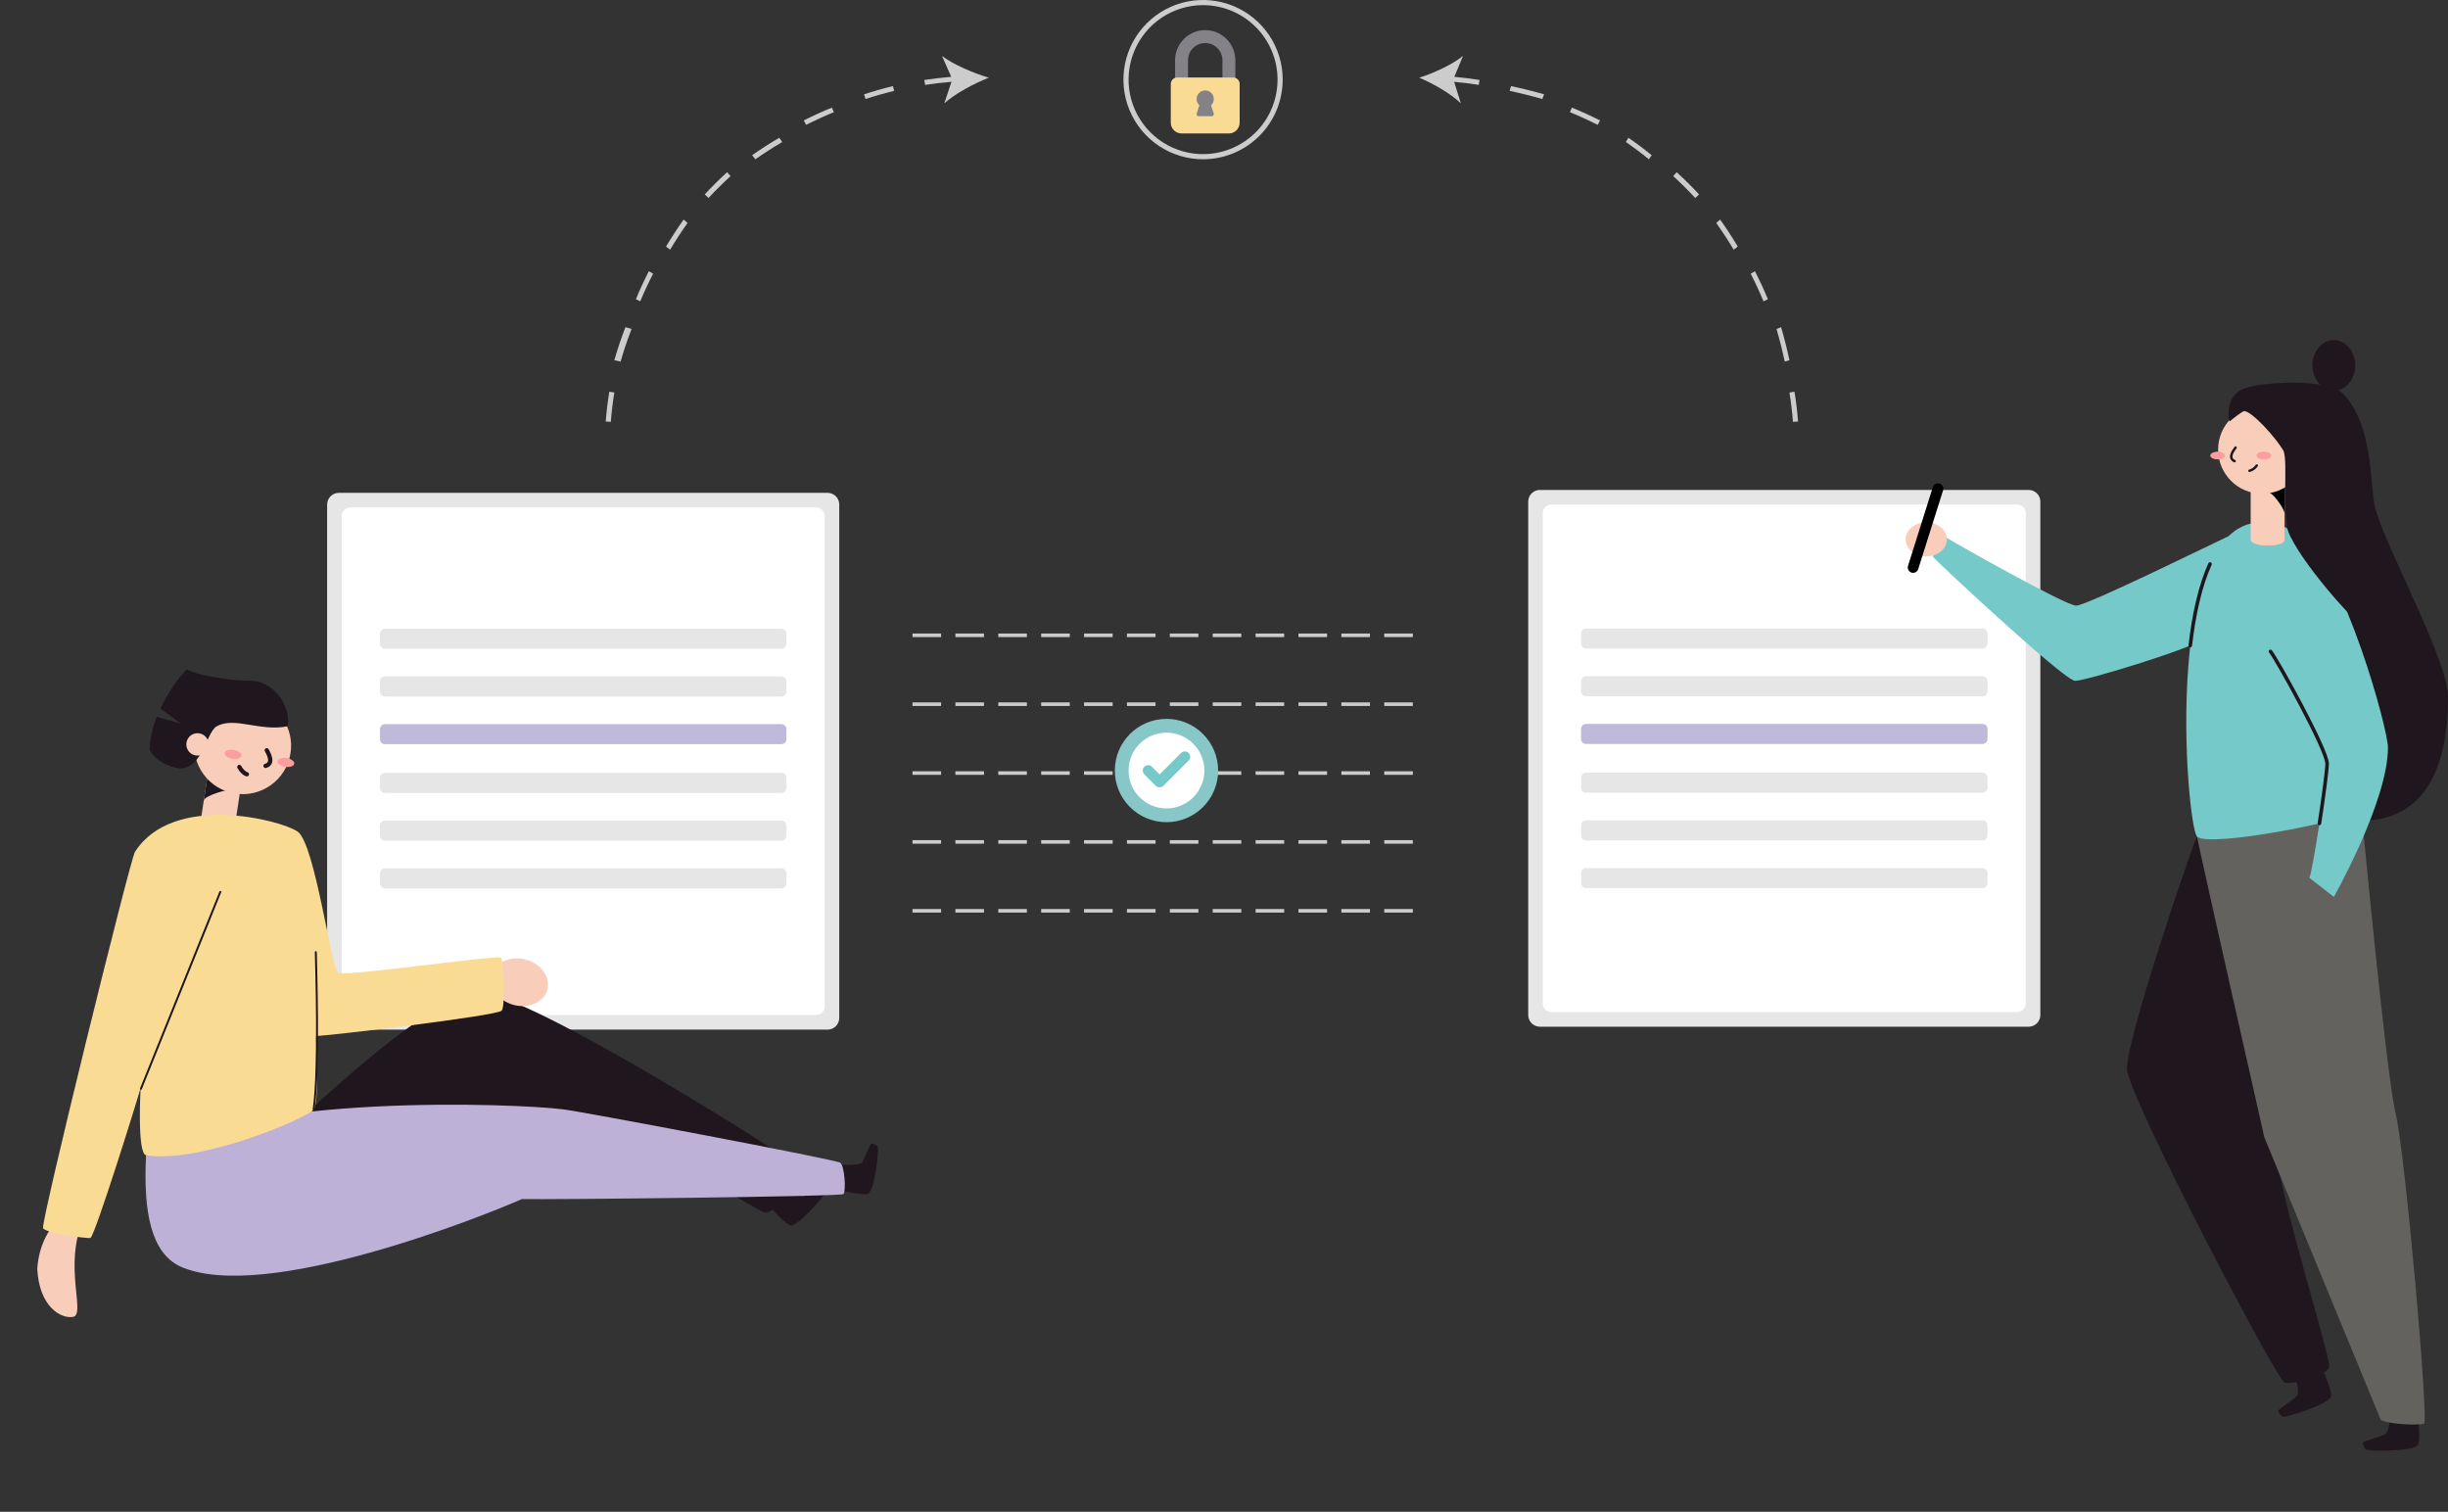 <svg width="685" height="423" viewBox="0 0 685 423" fill="none" xmlns="http://www.w3.org/2000/svg">
    <rect x="0" y="0" width="685" height="423" fill="#333333" stroke="none"/>
    <path d="M567.668 137.082H430.887C430.023 137.085 429.195 137.429 428.585 138.04C427.974 138.652 427.629 139.48 427.627 140.345V284.012C427.629 284.877 427.974 285.705 428.585 286.316C429.195 286.928 430.023 287.272 430.887 287.275H567.668C568.532 287.272 569.36 286.928 569.97 286.316C570.581 285.705 570.926 284.877 570.928 284.012V140.345C570.926 139.48 570.581 138.652 569.97 138.04C569.36 137.429 568.532 137.085 567.668 137.082Z" fill="#E6E6E6"/>
    <path d="M564.408 141.16H434.147C433.5 141.162 432.879 141.421 432.421 141.879C431.963 142.338 431.705 142.959 431.702 143.607V280.75C431.704 281.398 431.962 282.019 432.42 282.478C432.879 282.936 433.499 283.195 434.147 283.197H564.408C565.056 283.195 565.677 282.936 566.135 282.478C566.593 282.019 566.851 281.398 566.853 280.75V143.607C566.851 142.959 566.593 142.337 566.135 141.879C565.677 141.42 565.056 141.162 564.408 141.16Z" fill="white"/>
    <path d="M554.742 175.851C555.115 175.851 555.472 175.999 555.735 176.262C555.999 176.526 556.147 176.883 556.147 177.256V180.066C556.147 180.439 555.999 180.796 555.735 181.06C555.472 181.323 555.115 181.471 554.742 181.471H443.814C443.629 181.471 443.447 181.435 443.276 181.364C443.106 181.294 442.951 181.19 442.821 181.06C442.691 180.929 442.587 180.774 442.517 180.604C442.446 180.433 442.41 180.251 442.41 180.066V177.256C442.41 177.071 442.446 176.889 442.517 176.718C442.587 176.548 442.691 176.393 442.821 176.262C442.951 176.132 443.106 176.028 443.276 175.958C443.447 175.887 443.629 175.851 443.814 175.851H554.742Z" fill="#E6E6E6"/>
    <path d="M554.742 189.199C555.115 189.199 555.472 189.347 555.735 189.611C555.999 189.874 556.147 190.232 556.147 190.604V193.415C556.147 193.787 555.999 194.145 555.735 194.408C555.472 194.672 555.115 194.82 554.742 194.82H443.814C443.629 194.82 443.447 194.783 443.276 194.713C443.106 194.642 442.951 194.539 442.821 194.408C442.691 194.278 442.587 194.123 442.517 193.952C442.446 193.782 442.41 193.599 442.41 193.415V190.604C442.41 190.42 442.446 190.237 442.517 190.067C442.587 189.896 442.691 189.741 442.821 189.611C442.951 189.48 443.106 189.377 443.276 189.306C443.447 189.236 443.629 189.199 443.814 189.199H554.742" fill="#E6E6E6"/>
    <path d="M554.742 202.548C555.115 202.548 555.472 202.696 555.735 202.959C555.999 203.223 556.147 203.58 556.147 203.953V206.763C556.147 207.136 555.999 207.493 555.735 207.757C555.472 208.02 555.115 208.168 554.742 208.168H443.814C443.441 208.168 443.084 208.02 442.821 207.757C442.558 207.493 442.41 207.136 442.41 206.763V203.953C442.41 203.58 442.558 203.223 442.821 202.959C443.084 202.696 443.441 202.548 443.814 202.548H554.742Z" fill="#BFBADA"/>
    <path d="M554.742 216.188C555.115 216.188 555.472 216.336 555.735 216.6C555.999 216.863 556.147 217.221 556.147 217.593V220.404C556.147 220.776 555.999 221.134 555.735 221.397C555.472 221.661 555.115 221.809 554.742 221.809H443.814C443.629 221.809 443.447 221.772 443.276 221.702C443.106 221.631 442.951 221.528 442.821 221.397C442.691 221.267 442.587 221.112 442.517 220.941C442.446 220.771 442.41 220.588 442.41 220.404V217.593C442.41 217.409 442.446 217.226 442.517 217.056C442.587 216.885 442.691 216.73 442.821 216.6C442.951 216.469 443.106 216.366 443.276 216.295C443.447 216.225 443.629 216.188 443.814 216.188H554.742" fill="#E6E6E6"/>
    <path d="M554.742 229.537C555.115 229.537 555.472 229.685 555.735 229.949C555.999 230.212 556.147 230.569 556.147 230.942V233.752C556.147 234.125 555.999 234.482 555.735 234.746C555.472 235.009 555.115 235.157 554.742 235.157H443.814C443.629 235.157 443.447 235.121 443.276 235.05C443.106 234.98 442.951 234.876 442.821 234.746C442.691 234.615 442.587 234.46 442.517 234.29C442.446 234.12 442.41 233.937 442.41 233.752V230.942C442.41 230.758 442.446 230.575 442.517 230.404C442.587 230.234 442.691 230.079 442.821 229.949C442.951 229.818 443.106 229.715 443.276 229.644C443.447 229.573 443.629 229.537 443.814 229.537H554.742Z" fill="#E6E6E6"/>
    <path d="M554.742 242.885C555.115 242.886 555.472 243.034 555.735 243.297C555.999 243.561 556.147 243.918 556.147 244.291V247.101C556.147 247.473 555.999 247.831 555.735 248.094C555.472 248.358 555.115 248.506 554.742 248.506H443.814C443.441 248.506 443.084 248.358 442.821 248.094C442.558 247.831 442.41 247.473 442.41 247.101V244.291C442.41 243.918 442.558 243.561 442.821 243.297C443.084 243.034 443.441 242.885 443.814 242.885H554.742Z" fill="#E6E6E6"/>
    <path d="M231.578 137.898H94.797C93.935 137.904 93.109 138.25 92.499 138.86C91.889 139.471 91.544 140.297 91.537 141.16V284.828C91.54 285.692 91.884 286.52 92.495 287.132C93.106 287.743 93.934 288.088 94.797 288.09H231.578C232.442 288.088 233.27 287.743 233.881 287.132C234.492 286.52 234.836 285.692 234.839 284.828V141.16C234.836 140.296 234.492 139.467 233.881 138.856C233.27 138.245 232.442 137.9 231.578 137.898Z" fill="#E6E6E6"/>
    <path d="M228.318 141.976H98.057C97.409 141.978 96.788 142.236 96.33 142.694C95.872 143.153 95.614 143.774 95.612 144.422V281.565C95.614 282.214 95.872 282.835 96.33 283.293C96.788 283.752 97.409 284.01 98.057 284.012H228.318C228.965 284.01 229.586 283.752 230.044 283.293C230.503 282.835 230.761 282.214 230.763 281.565V144.422C230.761 143.774 230.503 143.153 230.044 142.694C229.586 142.236 228.965 141.978 228.318 141.976Z" fill="white"/>
    <path d="M218.652 175.909C219.024 175.909 219.381 176.057 219.645 176.32C219.908 176.584 220.056 176.941 220.056 177.314V180.124C220.056 180.497 219.908 180.854 219.645 181.117C219.381 181.381 219.024 181.529 218.652 181.529H107.723C107.539 181.529 107.356 181.493 107.186 181.422C107.015 181.351 106.861 181.248 106.73 181.117C106.6 180.987 106.496 180.832 106.426 180.662C106.355 180.491 106.319 180.308 106.319 180.124V177.314C106.319 177.129 106.355 176.946 106.426 176.776C106.496 176.605 106.6 176.451 106.73 176.32C106.861 176.19 107.015 176.086 107.186 176.015C107.356 175.945 107.539 175.909 107.723 175.909H218.652Z" fill="#E6E6E6"/>
    <path d="M218.652 189.257C219.024 189.257 219.381 189.405 219.645 189.669C219.908 189.932 220.056 190.29 220.056 190.662V193.472C220.056 193.845 219.908 194.203 219.645 194.466C219.381 194.73 219.024 194.878 218.652 194.878H107.723C107.539 194.878 107.356 194.841 107.186 194.771C107.015 194.7 106.861 194.597 106.73 194.466C106.6 194.336 106.496 194.181 106.426 194.01C106.355 193.84 106.319 193.657 106.319 193.472V190.662C106.319 190.478 106.355 190.295 106.426 190.125C106.496 189.954 106.6 189.799 106.73 189.669C106.861 189.538 107.015 189.435 107.186 189.364C107.356 189.293 107.539 189.257 107.723 189.257H218.652Z" fill="#E6E6E6"/>
    <path d="M218.652 202.606C219.024 202.606 219.381 202.754 219.645 203.017C219.908 203.281 220.056 203.638 220.056 204.011V206.821C220.056 207.194 219.908 207.551 219.645 207.815C219.381 208.078 219.024 208.226 218.652 208.226H107.723C107.351 208.226 106.994 208.078 106.73 207.815C106.467 207.551 106.319 207.194 106.319 206.821V204.011C106.319 203.638 106.467 203.281 106.73 203.017C106.994 202.754 107.351 202.606 107.723 202.606H218.652" fill="#BFBADA"/>
    <path d="M218.652 216.246C219.024 216.246 219.381 216.394 219.645 216.658C219.908 216.921 220.056 217.279 220.056 217.651V220.462C220.056 220.834 219.908 221.192 219.645 221.455C219.381 221.719 219.024 221.867 218.652 221.867H107.723C107.539 221.867 107.356 221.83 107.186 221.76C107.015 221.689 106.861 221.586 106.73 221.455C106.6 221.325 106.496 221.17 106.426 220.999C106.355 220.829 106.319 220.646 106.319 220.462V217.651C106.319 217.467 106.355 217.284 106.426 217.114C106.496 216.943 106.6 216.788 106.73 216.658C106.861 216.527 107.015 216.424 107.186 216.353C107.356 216.283 107.539 216.246 107.723 216.246H218.652Z" fill="#E6E6E6"/>
    <path d="M218.652 229.595C219.024 229.595 219.381 229.743 219.645 230.006C219.908 230.27 220.056 230.627 220.056 231V233.81C220.056 234.183 219.908 234.54 219.645 234.804C219.381 235.067 219.024 235.215 218.652 235.215H107.723C107.539 235.215 107.356 235.179 107.186 235.108C107.015 235.038 106.861 234.934 106.73 234.804C106.6 234.673 106.496 234.518 106.426 234.348C106.355 234.177 106.319 233.995 106.319 233.81V231C106.319 230.816 106.355 230.633 106.426 230.462C106.496 230.292 106.6 230.137 106.73 230.006C106.861 229.876 107.015 229.772 107.186 229.702C107.356 229.631 107.539 229.595 107.723 229.595H218.652Z" fill="#E6E6E6"/>
    <path d="M218.652 242.943C219.024 242.943 219.381 243.091 219.645 243.355C219.908 243.618 220.056 243.976 220.056 244.348V247.159C220.056 247.531 219.908 247.889 219.645 248.152C219.381 248.416 219.024 248.564 218.652 248.564H107.723C107.351 248.564 106.994 248.416 106.73 248.152C106.467 247.889 106.319 247.531 106.319 247.159V244.348C106.319 243.976 106.467 243.618 106.73 243.355C106.994 243.091 107.351 242.943 107.723 242.943H218.652Z" fill="#E6E6E6"/>
    <path d="M439.294 31.388C441.92 32.462 444.532 33.654 447.055 34.929L447.725 33.701C445.168 32.408 442.52 31.2 439.858 30.111L439.294 31.388Z" fill="#CCCCCC"/>
    <path d="M469.165 48.178L468.201 49.278C470.334 51.224 472.412 53.286 474.378 55.404L475.427 54.39C473.434 52.242 471.327 50.151 469.165 48.178Z" fill="#CCCCCC"/>
    <path d="M454.952 39.742C457.148 41.248 459.313 42.87 461.385 44.564L462.178 43.431C460.077 41.714 457.882 40.069 455.655 38.542L454.952 39.742Z" fill="#CCCCCC"/>
    <path d="M422.432 25.43C425.502 26.078 428.574 26.843 431.564 27.702L432.067 26.392C429.036 25.521 425.922 24.746 422.81 24.089L422.432 25.43Z" fill="#CCCCCC"/>
    <path d="M502.131 109.604L500.72 109.824C501.167 112.53 501.498 115.292 501.705 118.035L503.129 117.933C502.92 115.151 502.584 112.349 502.131 109.604Z" fill="#CCCCCC"/>
    <path d="M497.107 92.06C497.982 95.043 498.756 98.109 499.408 101.173L500.721 100.784C500.06 97.676 499.274 94.565 498.387 91.537L497.107 92.06Z" fill="#CCCCCC"/>
    <path d="M489.88 76.582C491.173 79.095 492.38 81.695 493.466 84.311L494.698 83.72C493.597 81.067 492.373 78.429 491.061 75.88L489.88 76.582Z" fill="#CCCCCC"/>
    <path d="M480.245 62.397C481.955 64.796 483.594 67.307 485.117 69.858L486.267 68.993C484.723 66.406 483.06 63.86 481.326 61.426L480.245 62.397Z" fill="#CCCCCC"/>
    <path d="M409.376 15.658C406.205 18.172 401.171 20.452 397.139 21.738C401.037 23.387 405.842 26.115 408.77 28.907L406.894 22.889C409.2 23.102 411.51 23.389 413.78 23.752L414.001 22.375C411.678 22.003 409.313 21.711 406.953 21.494L409.376 15.658Z" fill="#CCCCCC"/>
    <path d="M177.93 83.72L179.163 84.311C180.248 81.696 181.454 79.096 182.748 76.582L181.567 75.88C180.254 78.43 179.031 81.068 177.93 83.72Z" fill="#CCCCCC"/>
    <path d="M171.908 100.784L173.658 101.173C174.526 98.113 175.558 95.047 176.726 92.059L175.02 91.537C173.836 94.569 172.789 97.68 171.908 100.784Z" fill="#CCCCCC"/>
    <path d="M169.499 117.933L170.924 118.035C171.13 115.292 171.461 112.53 171.908 109.824L170.498 109.604C170.044 112.349 169.708 115.151 169.499 117.933Z" fill="#CCCCCC"/>
    <path d="M186.362 68.993L187.511 69.858C189.033 67.309 190.672 64.799 192.384 62.397L191.303 61.426C189.567 63.862 187.905 66.407 186.362 68.993Z" fill="#CCCCCC"/>
    <path d="M224.904 33.701L225.574 34.929C228.1 33.653 230.711 32.461 233.335 31.388L232.771 30.111C230.111 31.199 227.465 32.407 224.904 33.701Z" fill="#CCCCCC"/>
    <path d="M241.766 26.392L242.205 27.702C244.822 26.843 247.51 26.078 250.197 25.43L249.866 24.089C247.143 24.746 244.417 25.521 241.766 26.392Z" fill="#CCCCCC"/>
    <path d="M197.201 54.39L198.251 55.404C200.216 53.287 202.294 51.226 204.428 49.278L203.464 48.178C201.3 50.153 199.193 52.243 197.201 54.39Z" fill="#CCCCCC"/>
    <path d="M210.45 43.431L211.375 44.564C213.794 42.87 216.32 41.247 218.881 39.742L218.06 38.542C215.463 40.068 212.903 41.713 210.45 43.431Z" fill="#CCCCCC"/>
    <path d="M276.694 21.74C272.374 20.452 266.98 18.172 263.583 15.658L266.179 21.495C263.65 21.712 261.117 22.005 258.628 22.376L258.865 23.753C261.296 23.39 263.771 23.104 266.242 22.89L264.232 28.907C267.37 26.115 272.518 23.387 276.694 21.74Z" fill="#CCCCCC"/>
    <path d="M336.641 44.564C332.234 44.564 327.926 43.258 324.262 40.809C320.597 38.361 317.741 34.881 316.055 30.809C314.369 26.738 313.927 22.258 314.787 17.935C315.647 13.613 317.769 9.643 320.885 6.526C324.001 3.41 327.972 1.288 332.294 0.428C336.616 -0.432 341.097 0.01 345.168 1.696C349.24 3.383 352.72 6.239 355.168 9.903C357.616 13.567 358.923 17.875 358.923 22.282C358.916 28.19 356.567 33.853 352.389 38.031C348.212 42.208 342.549 44.558 336.641 44.564ZM336.641 1.438C332.518 1.438 328.488 2.66 325.06 4.95C321.633 7.241 318.961 10.496 317.383 14.305C315.805 18.114 315.393 22.305 316.197 26.349C317.001 30.392 318.987 34.106 321.902 37.022C324.817 39.937 328.531 41.922 332.574 42.726C336.618 43.531 340.809 43.118 344.618 41.54C348.427 39.962 351.682 37.291 353.973 33.863C356.263 30.435 357.486 26.405 357.486 22.282C357.479 16.756 355.281 11.457 351.374 7.55C347.466 3.642 342.167 1.444 336.641 1.438V1.438Z" fill="#CCCCCC"/>
    <g clip-path="url(#clip0)">
        <path d="M676.653 396.396C676.713 397.4 677.33 403.277 676.551 404.315C675.121 406.195 662.634 406.1 662.017 405.557C661.401 405.014 660.981 403.806 661.482 403.426C661.983 403.046 666.869 401.743 667.505 401.241C668.142 400.739 668.928 398.208 668.501 396.898" fill="#1F161E"/>
        <path d="M614.764 234.043C612.637 238.875 594.77 291.517 595.183 299.193C595.596 306.868 636.941 385.958 639.224 386.793C641.507 387.627 650.993 384.709 651.759 382.633C652.525 380.556 637.354 333.356 636.941 321.269" fill="#1F161E"/>
        <path d="M614.764 234.043C615.835 239.737 633.614 318.256 633.614 318.256L666.211 397.325C668.922 398.649 676.897 398.791 678.292 398.37C679.688 397.95 672.987 322.233 670.338 311.504C667.688 300.774 660.716 226.286 660.716 226.286C660.716 226.286 624.196 226.89 614.764 234.043Z" fill="#63625E"/>
        <path d="M623.573 150.033C618.193 152.551 583.888 169.456 580.941 169.456C577.993 169.456 546.636 151.709 544.793 150.515C543.038 152.273 540.362 155.041 541.012 155.944C541.663 156.847 577.621 190.501 580.67 190.501C583.719 190.501 614.602 181.088 617 178.502" fill="#75C9C8"/>
        <path d="M635.213 146.362C604.384 141.299 611.729 230.656 614.764 234.043C617.8 237.429 659.381 229.292 662.085 226.089C664.788 222.886 656.847 147.21 635.213 146.362Z" fill="#75C9C8"/>
        <path d="M649.95 383.196C650.316 384.126 652.701 389.534 652.26 390.763C651.468 392.989 639.556 396.708 638.804 396.375C638.052 396.043 637.279 395.018 637.639 394.509C637.998 394 642.26 391.272 642.72 390.593C643.181 389.914 643.154 387.274 642.341 386.155" fill="#1F161E"/>
        <path d="M629.786 151.017C629.786 153.148 639.271 153.311 639.271 151.017V136.766H629.786V151.017Z" fill="#F8CDBA"/>
        <path d="M639.278 143.64C639.278 142.615 635.789 137.037 633.98 137.634C636.209 136.84 638.459 136.189 639.278 136.738V143.64Z" fill="black"/>
        <path d="M632.997 138.15C639.804 138.15 645.322 132.623 645.322 125.805C645.322 118.988 639.804 113.461 632.997 113.461C626.191 113.461 620.673 118.988 620.673 125.805C620.673 132.623 626.191 138.15 632.997 138.15Z" fill="#F8CDBA"/>
        <path d="M620.537 128.534C621.675 128.534 622.597 128.053 622.597 127.461C622.597 126.869 621.675 126.389 620.537 126.389C619.399 126.389 618.477 126.869 618.477 127.461C618.477 128.053 619.399 128.534 620.537 128.534Z" fill="#FA9E9F"/>
        <path d="M633.465 128.534C634.603 128.534 635.525 128.053 635.525 127.461C635.525 126.869 634.603 126.389 633.465 126.389C632.327 126.389 631.405 126.869 631.405 127.461C631.405 128.053 632.327 128.534 633.465 128.534Z" fill="#FA9E9F"/>
        <path d="M625.558 125.235C625.172 125.785 623.193 128.092 625.28 129.029" stroke="#1F161E" stroke-width="0.69" stroke-miterlimit="10" stroke-linecap="round"/>
        <path d="M629.454 131.723C630.285 131.498 631.006 130.98 631.486 130.264" stroke="#1F161E" stroke-width="0.69" stroke-miterlimit="10" stroke-linecap="round"/>
        <path d="M640.518 129.11C642.019 129.11 643.235 127.892 643.235 126.389C643.235 124.886 642.019 123.668 640.518 123.668C639.018 123.668 637.801 124.886 637.801 126.389C637.801 127.892 639.018 129.11 640.518 129.11Z" fill="#F8CDBA"/>
        <path d="M661.516 229.618C675.182 229.245 685 219.662 685 195.007C685 184.827 668.102 154.18 664.748 142.602C663.013 136.623 664.409 119.032 655.553 110.081C651.285 105.772 632.516 106.79 627.672 108.819C622.827 110.848 623.396 116.963 623.891 117.92C625.05 116.942 627.591 114.961 628.044 115.022C630.423 115.314 636.914 122.629 638.885 125.989C640.484 128.703 638.018 145.561 641.142 150.379C644.265 155.198 655.323 152.666 655.323 152.666" fill="#1F161E"/>
        <path d="M635.322 182.262C637.212 184.63 651.17 209.856 651.17 213.649C651.17 217.443 647.03 244.331 646.203 245.634C648.093 247.052 653.06 250.961 653.06 250.961C653.06 250.961 668.197 224.189 668.197 209.15C668.197 203.816 656.136 160.464 644.543 150.515" fill="#75C9C8"/>
        <path d="M635.322 182.262C637.212 184.631 651.17 209.856 651.17 213.649C651.17 215.529 650.147 223.089 649.022 230.392" stroke="#1F161E" stroke-linecap="round" stroke-linejoin="round"/>
        <path d="M639.895 146.321C639.319 151.329 653.907 168.804 659.592 173.921C665.27 166.755 661.861 149.002 661.861 149.002L650.275 143.64L639.895 146.321Z" fill="#1F161E"/>
        <path d="M653.06 109.294C656.364 109.294 659.043 106.128 659.043 102.222C659.043 98.317 656.364 95.151 653.06 95.151C649.756 95.151 647.077 98.317 647.077 102.222C647.077 106.128 649.756 109.294 653.06 109.294Z" fill="#1F161E"/>
        <path d="M618.41 157.81C615.604 163.979 613.87 172.062 612.881 180.626" stroke="#1F161E" stroke-linecap="round" stroke-linejoin="round"/>
        <path d="M539.007 155.679C542.191 155.679 544.773 153.546 544.773 150.915C544.773 148.284 542.191 146.151 539.007 146.151C535.822 146.151 533.24 148.284 533.24 150.915C533.24 153.546 535.822 155.679 539.007 155.679Z" fill="#F8CDBA"/>
        <path d="M542.286 136.738L535.327 158.781" stroke="black" stroke-width="3" stroke-miterlimit="10" stroke-linecap="round"/>
    </g>
    <g clip-path="url(#clip1)">
        <path d="M235.767 333.231C236.674 333.384 241.943 334.554 242.965 333.942C244.819 332.835 246.008 321.475 245.578 320.862C245.147 320.249 244.085 319.771 243.693 320.149C243.301 320.528 241.623 324.878 241.099 325.415C240.575 325.952 235.554 326.176 234.408 325.648" fill="#1F161E"/>
        <path d="M215.82 338.112C216.462 338.761 220.111 342.754 221.291 342.842C223.443 342.997 230.964 334.371 230.95 333.675C230.936 332.98 230.388 331.9 229.824 331.991C229.26 332.082 225.407 334.659 224.673 334.794C223.938 334.929 219.7 332.23 219.065 331.141" fill="#1F161E"/>
        <path d="M15.502 341.737C14.568 343.34 10.937 347.283 10.431 355.009C10.95 365.644 17.097 369.068 20.458 368.455C23.819 367.841 18.593 356.021 22.198 344.375" fill="#F8CDBA"/>
        <path d="M133.977 277.648C146.972 277.127 223.414 325.316 224.472 327.355C225.531 329.395 216.272 339.886 214.064 339.294C211.857 338.703 184.03 321.636 184.03 321.636L71.896 324.412C77.582 319.533 118.616 278.276 133.977 277.648Z" fill="#1F161E"/>
        <path d="M143.716 281.171C147.987 282.315 152.21 280.404 153.148 276.901C154.087 273.399 151.385 269.632 147.114 268.488C142.843 267.343 138.62 269.255 137.682 272.757C136.743 276.259 139.445 280.026 143.716 281.171Z" fill="#F8CDBA"/>
        <path d="M40.872 323.2C40.049 339.519 42.402 350.411 50.293 354.295C73.955 365.116 137.018 339.504 146.055 335.495C153.617 335.675 235.23 334.822 236.004 334.103C236.777 333.384 236.373 326.243 235.122 325.334C233.871 324.425 160.829 310.62 157.293 310.364C145.072 308.798 69.257 305.651 40.872 323.2Z" fill="#BEB1D7"/>
        <path d="M56.383 228.183C56.2 229.358 65.755 230.826 65.939 229.651L67.742 217.757L58.214 216.29L56.383 228.183Z" fill="#F8CDBA"/>
        <path d="M64.549 220.995C63.618 220.856 57.211 222.562 57.023 224.04L58.214 216.29C59.694 216.521 64.549 220.995 64.549 220.995Z" fill="#1F161E"/>
        <path d="M64.391 221.741C71.625 223.679 79.059 219.39 80.996 212.161C82.933 204.932 78.639 197.5 71.406 195.562C64.172 193.624 56.738 197.913 54.801 205.142C52.864 212.371 57.157 219.803 64.391 221.741Z" fill="#F8CDBA"/>
        <path d="M79.802 214.556C81.1 214.756 82.237 214.371 82.341 213.697C82.445 213.022 81.477 212.313 80.178 212.113C78.879 211.913 77.742 212.297 77.638 212.972C77.535 213.646 78.503 214.355 79.802 214.556Z" fill="#FA9E9F"/>
        <path d="M65.041 212.287C66.34 212.487 67.477 212.103 67.58 211.429C67.684 210.754 66.716 210.045 65.417 209.845C64.118 209.645 62.982 210.029 62.878 210.704C62.774 211.378 63.742 212.087 65.041 212.287Z" fill="#FA9E9F"/>
        <path d="M74.648 209.928C74.99 210.614 76.842 213.592 74.309 214.29" stroke="#1F161E" stroke-width="1.2" stroke-miterlimit="10" stroke-linecap="round"/>
        <path d="M69.088 216.632C68.39 216.5 67.428 215.495 66.976 214.6" stroke="#1F161E" stroke-width="1.2" stroke-miterlimit="10" stroke-linecap="round"/>
        <path d="M69.301 190.455C65.699 190.548 54.971 189.042 52.324 187.275C51.308 188.019 47.599 192.516 44.891 198.255L50.606 202.49L43.897 200.547C42.654 203.502 41.969 206.661 41.877 209.866C44.156 213.989 49.493 215.011 50.487 214.994C56.782 214.841 57.714 204.858 60.641 203.229C65.622 200.415 72.642 204.737 80.416 203.224C81.586 199.424 77.929 190.222 69.301 190.455Z" fill="#1F161E"/>
        <path d="M54.456 211.307C56.129 211.755 57.847 210.764 58.295 209.093C58.742 207.422 57.75 205.704 56.078 205.256C54.406 204.808 52.687 205.8 52.24 207.471C51.792 209.142 52.784 210.859 54.456 211.307Z" fill="#F8CDBA"/>
        <path d="M37.768 238.345C48.426 221.73 78.411 229.349 83.27 232.67C88.13 235.991 92.717 271.08 94.595 272.206C96.473 273.331 139.321 267.105 140.179 267.957C141.037 268.809 141.435 281.341 140.402 282.772C139.368 284.203 89.961 290.069 88.463 289.847C88.28 292.287 89.432 308.285 87.779 310.476C86.126 312.668 56.352 325.668 40.885 323.231C38.277 322.789 39.358 304.347 39.358 304.347C38.426 307.824 26.426 346.233 25.29 346.392C24.154 346.551 12.753 345.052 12.049 343.626C11.345 342.199 36.422 240.425 37.768 238.345Z" fill="#FADB93"/>
        <path d="M39.431 304.643L61.65 249.556" stroke="#1F161E" stroke-width="0.55" stroke-miterlimit="10" stroke-linecap="round"/>
        <path d="M87.766 310.445C89.426 299.087 88.412 269.304 88.371 266.41" stroke="#1F161E" stroke-width="0.55" stroke-miterlimit="10" stroke-linecap="round"/>
    </g>
    <g clip-path="url(#clip2)">
        <path d="M337.243 8.431C332.589 8.436 328.818 12.208 328.812 16.862V22.282C328.812 22.615 329.082 22.884 329.414 22.884H331.823C332.156 22.884 332.426 22.615 332.426 22.282V16.862C332.426 14.201 334.583 12.044 337.243 12.044C339.904 12.044 342.061 14.201 342.061 16.862V22.282C342.061 22.615 342.331 22.884 342.663 22.884H345.072C345.405 22.884 345.674 22.615 345.674 22.282V16.862C345.669 12.208 341.898 8.436 337.243 8.431Z" fill="#848287"/>
        <path d="M345.072 21.68H329.414C328.417 21.68 327.608 22.489 327.608 23.487V34.327C327.608 35.99 328.956 37.338 330.619 37.338H343.868C345.531 37.338 346.879 35.99 346.879 34.327V23.487C346.879 22.489 346.07 21.68 345.072 21.68Z" fill="#FADB93"/>
        <path d="M338.871 29.473C339.371 29.02 339.655 28.377 339.652 27.702C339.652 26.372 338.574 25.293 337.243 25.293C335.913 25.293 334.834 26.372 334.834 27.702C334.832 28.377 335.116 29.02 335.616 29.473L334.865 31.727C334.759 32.043 334.93 32.384 335.246 32.489C335.307 32.51 335.372 32.52 335.437 32.52H339.05C339.383 32.52 339.653 32.251 339.653 31.919C339.653 31.854 339.643 31.789 339.622 31.727L338.871 29.473Z" fill="#848287"/>
    </g>
    <line x1="255.341" y1="177.757" x2="397.465" y2="177.757" stroke="#CCCCCC" stroke-dasharray="8 4"/>
    <line x1="255.341" y1="197.028" x2="397.465" y2="197.028" stroke="#CCCCCC" stroke-dasharray="8 4"/>
    <line x1="255.341" y1="216.299" x2="397.465" y2="216.299" stroke="#CCCCCC" stroke-dasharray="8 4"/>
    <line x1="255.341" y1="235.57" x2="397.465" y2="235.57" stroke="#CCCCCC" stroke-dasharray="8 4"/>
    <line x1="255.341" y1="254.841" x2="397.465" y2="254.841" stroke="#CCCCCC" stroke-dasharray="8 4"/>
    <circle cx="326.403" cy="215.595" r="14.453" fill="#88C7C7"/>
    <circle cx="326.403" cy="215.595" r="10.599" fill="white"/>
    <path d="M331.542 211.741L324.476 218.807L321.264 215.595" stroke="#75C9C8" stroke-width="3" stroke-linecap="round" stroke-linejoin="round"/>
    <defs>
        <clipPath id="clip0">
            <rect width="151.76" height="310.746" fill="white" transform="translate(533.24 95.151)"/>
        </clipPath>
        <clipPath id="clip1">
            <rect width="227.639" height="185.484" fill="white" transform="translate(48.007 184.279) rotate(15)"/>
        </clipPath>
        <clipPath id="clip2">
            <rect width="28.907" height="28.907" fill="white" transform="translate(322.79 8.431)"/>
        </clipPath>
    </defs>
</svg>
